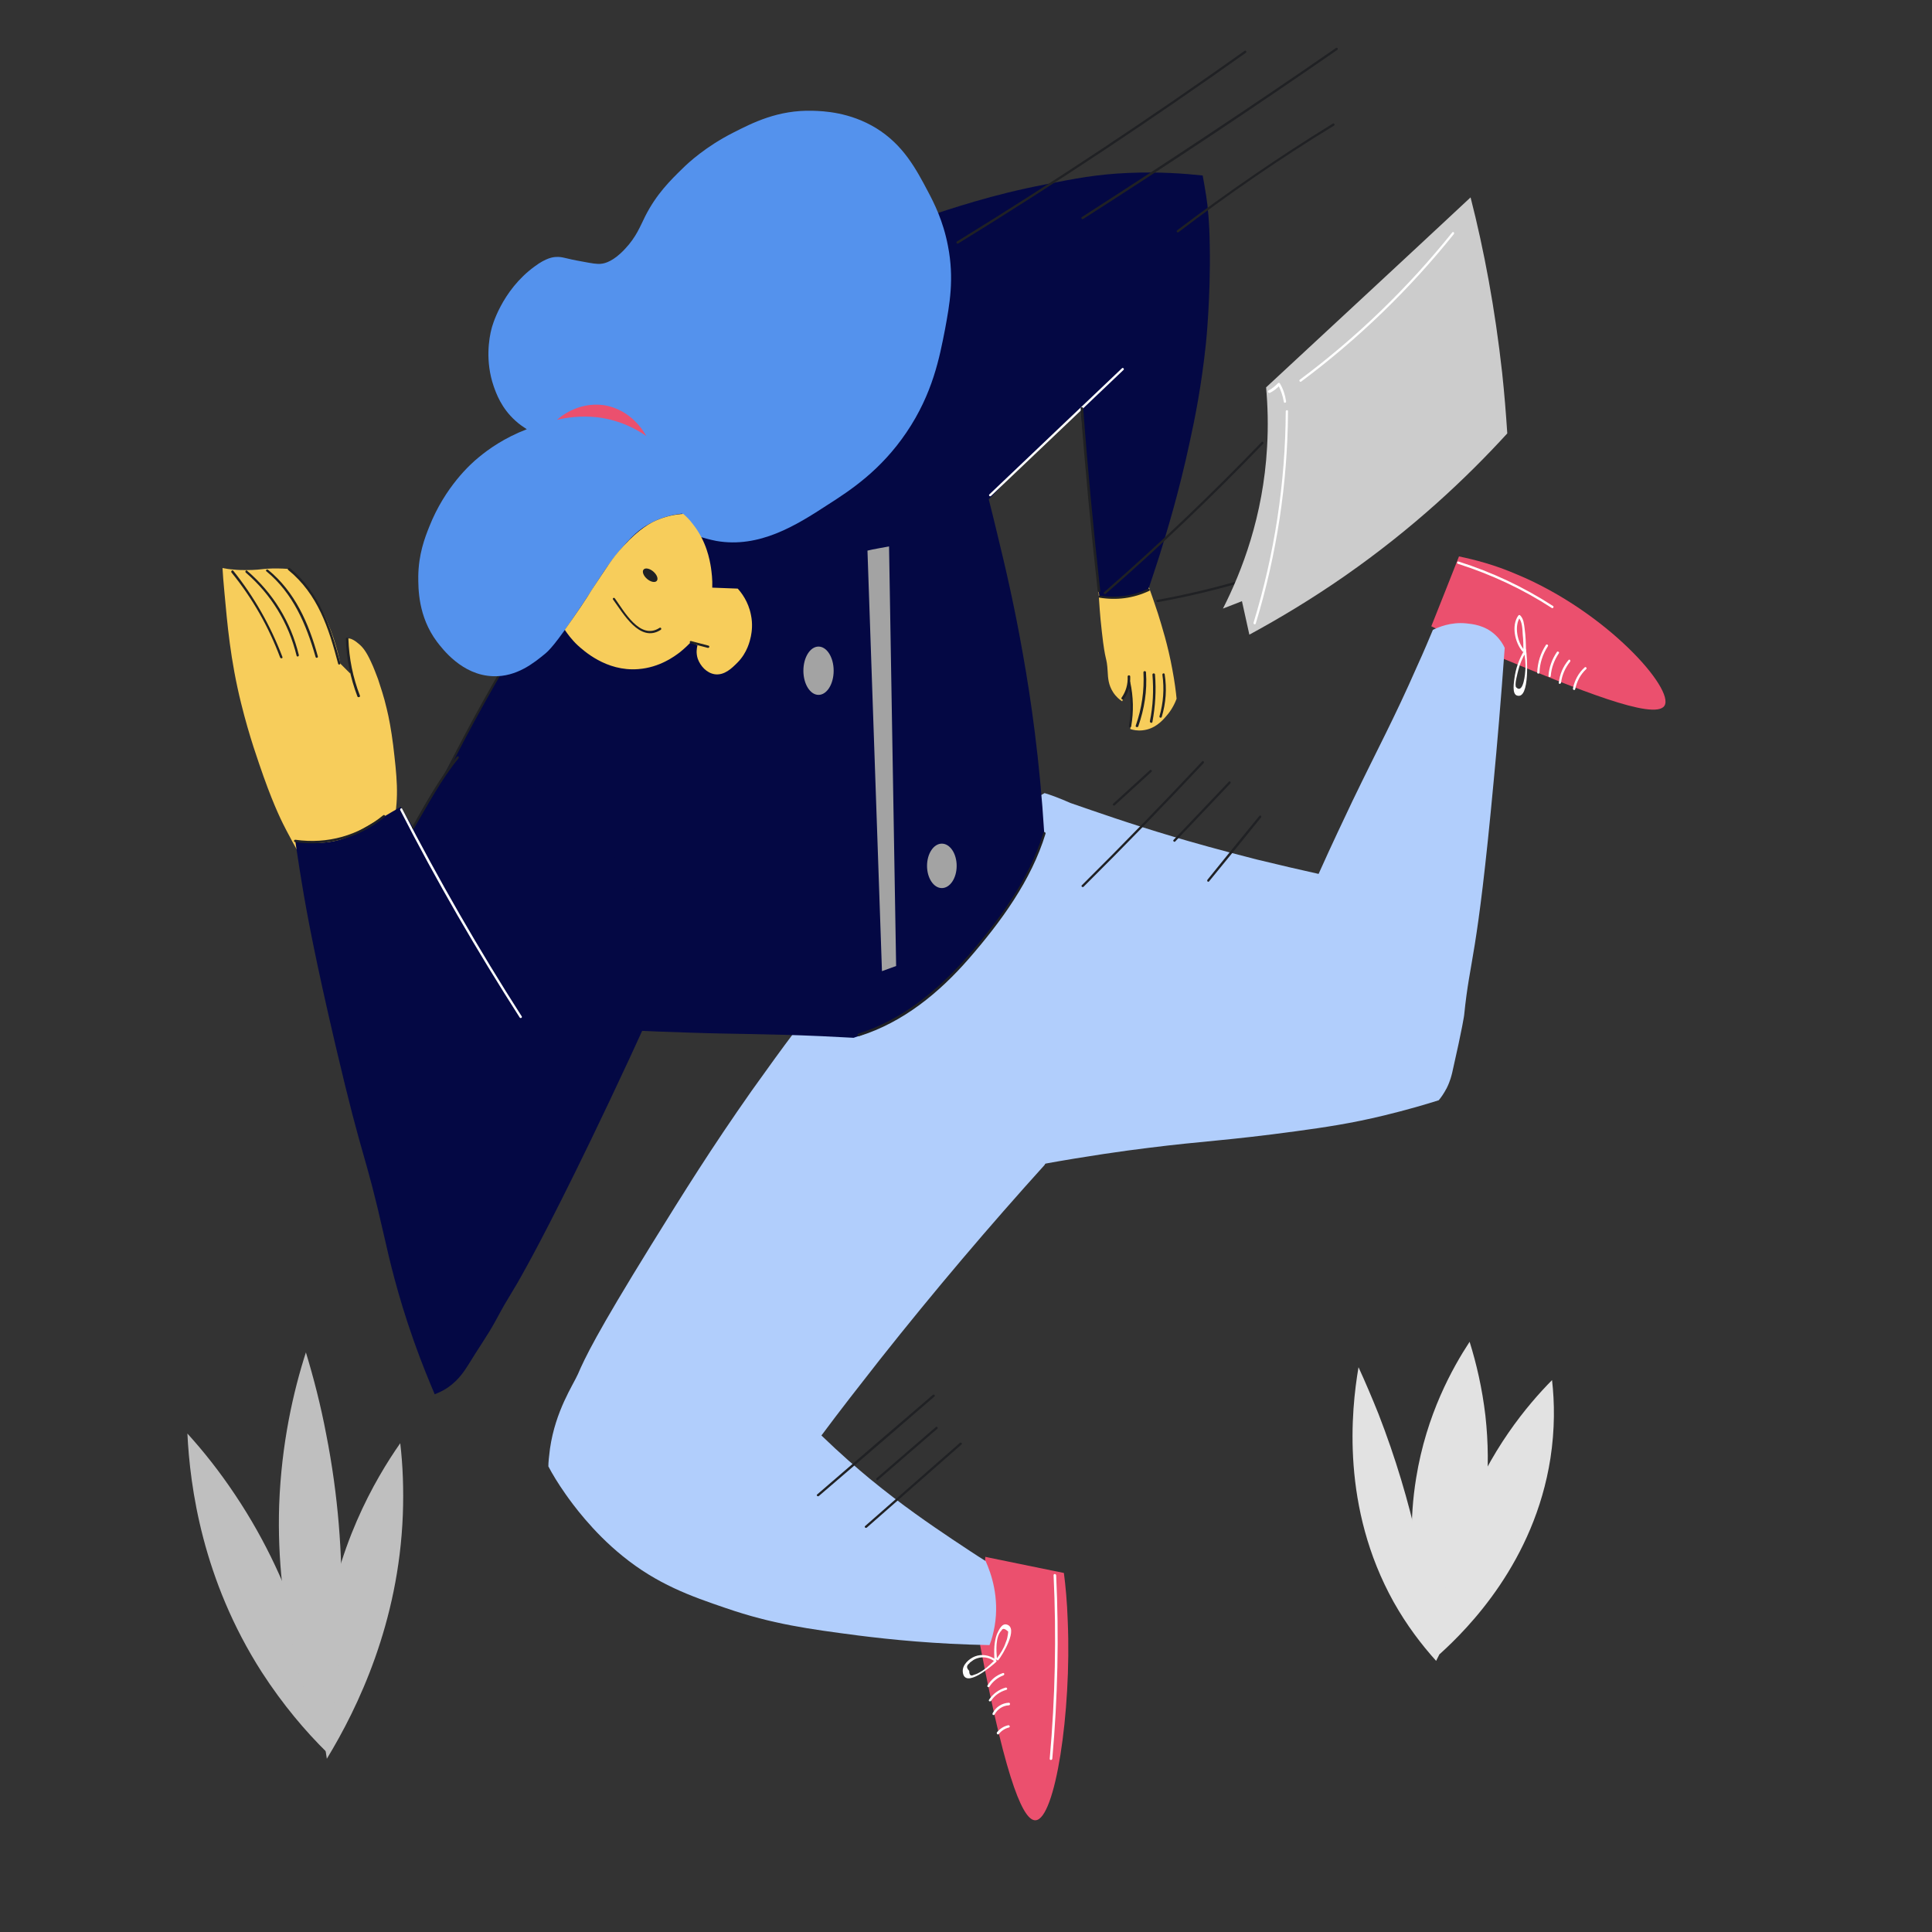 <?xml version="1.0" encoding="utf-8"?>
<!-- Generator: Adobe Illustrator 23.0.3, SVG Export Plug-In . SVG Version: 6.00 Build 0)  -->
<svg version="1.1" xmlns="http://www.w3.org/2000/svg" xmlns:xlink="http://www.w3.org/1999/xlink" x="0px" y="0px"
	 viewBox="0 0 600 600" style="enable-background:new 0 0 600 600;" xml:space="preserve">
<rect x="0" y="0" width="600" height="600" fill="#333333" stroke="none"/>
<style type="text/css">
	.st0{fill:#BFBFBF;}
	.st1{fill:#E2E2E2;}
	.st2{fill:#EB506E;}
	.st3{fill:#FFFFFF;}
	.st4{fill:#B1CEFC;}
	.st5{fill:none;}
	.st6{fill:#F7CD5B;}
	.st7{fill:#040844;}
	.st8{fill:#202124;}
	.st9{fill:#CCCCCC;}
	.st10{fill:#A3A3A3;}
	.st11{fill:#5492ED;}
</style>
<g id="plants">
	<path class="st0" d="M101.5,544.2c-6.6-6.5-13.6-14.7-20.2-24.9c-18.4-28.7-22.3-57.5-23.1-74.1c5,5.5,10,11.8,14.8,19
		C92.7,493.6,99.2,523.6,101.5,544.2z"/>
	<path class="st0" d="M101.5,546.2c-1.6-9.6-2.5-22.1-0.8-36.4c3.4-29.1,15.7-50.3,23.6-61.6c0.8,6.8,1.1,14.3,0.8,22.3
		C123.8,503.9,111.3,530.1,101.5,546.2z"/>
	<path class="st0" d="M101.5,544.2c-6.8-15.6-15.9-42.6-14.8-76.8c0.7-19.1,4.4-35.3,8.3-47.4c2.4,7.9,4.6,16.4,6.3,25.4
		C108.9,483.9,106.3,518.1,101.5,544.2z"/>
	<path class="st1" d="M446,515.8c-3.7-9.5-10.5-30.5-6.2-56.8c3.2-19.8,11.3-34.2,16.6-42.3c2.1,6.7,3.9,14.4,4.9,22.9
		C465.1,473.5,453.6,501.1,446,515.8z"/>
	<path class="st1" d="M447,513.8c0-10,1.3-25.2,7.7-42.4c7.8-21,19.7-35.1,27.3-42.8c0.8,7,0.9,15.2-0.5,24.3
		C476.5,485,456,505.7,447,513.8z"/>
	<path class="st1" d="M446,515.8c-4.5-5-9.1-11-13.2-18.3c-16.3-29.3-13.2-59.4-10.9-72.9c2.1,4.6,4.2,9.5,6.2,14.5
		C438.8,466.6,443.9,492.8,446,515.8z"/>
</g>
<g id="character">
	<g id="leg_left">
		<path class="st2" d="M444.5,194.5c2.9-7.2,5.7-14.4,8.6-21.7c4.8,1,11.1,2.6,18,5.6c27.9,11.6,49.1,35.7,45.8,40.8
			c-3.1,4.7-27.6-5.4-50.2-14.7C457.4,200.7,449.9,197.1,444.5,194.5z"/>
		<g>
			<g>
				<path class="st3" d="M473.3,201.8c-2.1-2.5-3.1-7.4-1.2-10.2c-0.2,0-0.4,0.1-0.6,0.1c1.3,1.2,1.3,3.8,1.4,5.4
					c0.2,1.7,0.2,3.4,0.2,5c0,0.5,0.7,0.5,0.8,0c0-2.3-0.1-4.5-0.4-6.8c-0.2-1.5-0.3-3.1-1.4-4.2c-0.2-0.2-0.4-0.1-0.6,0.1
					c-2.2,3.1-1,8.4,1.3,11.1C473.1,202.7,473.6,202.2,473.3,201.8L473.3,201.8z"/>
			</g>
		</g>
		<g>
			<g>
				<path class="st3" d="M473.3,202.1c-1.6,2.7-2.6,5.6-3,8.7c-0.1,1-0.8,4.7,0.8,5.2c4.1,1.4,3.2-12.6,2.8-14.3
					c-0.1-0.5-0.8-0.3-0.7,0.2c0.4,2.1,0.7,4.2,0.5,6.3c0,0.4-0.5,7.5-2.8,5.3c-0.7-0.6,0.4-4.4,0.6-5.3c0.5-2,1.3-3.9,2.4-5.7
					C474.2,202,473.5,201.7,473.3,202.1L473.3,202.1z"/>
			</g>
		</g>
		<g>
			<g>
				<path class="st3" d="M478.1,208.9c0.1-3,1-5.7,2.6-8.2c0.3-0.4-0.4-0.8-0.6-0.4c-1.7,2.6-2.6,5.5-2.7,8.6
					C477.4,209.3,478.1,209.3,478.1,208.9L478.1,208.9z"/>
			</g>
		</g>
		<g>
			<g>
				<path class="st3" d="M481.6,209.9c0.2-2.5,1.1-4.9,2.5-7c0.3-0.4-0.4-0.8-0.6-0.4c-1.5,2.2-2.4,4.7-2.6,7.3
					C480.8,210.4,481.6,210.4,481.6,209.9L481.6,209.9z"/>
			</g>
		</g>
		<g>
			<g>
				<path class="st3" d="M484.8,212c0.3-2.4,1.3-4.6,2.8-6.5c0.3-0.4-0.2-0.9-0.5-0.5c-1.7,2-2.7,4.4-3,7
					C484,212.5,484.7,212.5,484.8,212L484.8,212z"/>
			</g>
		</g>
		<g>
			<g>
				<path class="st3" d="M489.2,214c0.5-2.4,1.6-4.5,3.4-6.2c0.4-0.3-0.2-0.9-0.5-0.5c-1.9,1.7-3.1,4-3.6,6.5
					C488.4,214.3,489.1,214.5,489.2,214L489.2,214z"/>
			</g>
		</g>
		<g>
			<g>
				<path class="st3" d="M452.8,175.1c10.3,3.3,20,7.8,29.1,13.7c0.4,0.3,0.8-0.4,0.4-0.6c-9.1-5.9-18.9-10.5-29.3-13.8
					C452.5,174.2,452.3,175,452.8,175.1L452.8,175.1z"/>
			</g>
		</g>
		<path class="st4" d="M324.4,246.3c-5.9,3.3-14.4,8.7-22.7,17.4c-6.5,6.7-21.9,22.7-22.9,41.6c-1.1,21.8,17.3,44.3,45.1,56.2
			c13.9-2.5,25.2-4.1,32.6-5c17.4-2.2,24.1-2.2,46.1-5.2c8.8-1.2,17-2.4,27.3-4.9c7-1.7,12.8-3.4,16.9-4.7c0.7-0.8,1.6-2.1,2.5-3.8
			c1.1-2.2,1.5-4,1.7-4.8c3.3-14.5,3.7-17.8,3.7-17.8c1.9-18.7,3.9-15.9,9.2-73c1-10.4,2.2-24.4,3.4-41.1c-0.5-1.1-1.4-2.6-2.9-4
			c-3.3-3.1-7.2-3.4-9-3.6c-4.9-0.5-8.7,1.2-10.4,2c-1.1,2.6-2.7,6.5-4.9,11.3c-7.2,16.4-12,25.1-20.1,41.9
			c-2.5,5.3-6.2,13-10.5,22.6c-5.4-1.2-11.9-2.7-19.3-4.5c-11-2.8-19.9-5.3-25.6-7c-13.5-4-24-7.7-32.1-10.5
			C329.1,247.9,326.4,246.9,324.4,246.3z"/>
		<g>
			<path class="st5" d="M324.4,246.3c29.3,11.2,59.7,19.6,90.6,25.3"/>
		</g>
		<g>
			<path class="st5" d="M410.1,269.9c11.6-24.9,23.2-49.7,34.8-74.6"/>
		</g>
		<g>
			<path class="st5" d="M447,194.7c3.6-1.4,7.7-1.9,11.5-0.9c3.8,1,7.2,3.6,8.7,7.2"/>
		</g>
		<g>
			<path class="st5" d="M323.9,361.4c40.7-8.4,83.4-6.8,122.9-19.9"/>
		</g>
		<g>
			<path class="st5" d="M467.5,205c-3.3,36.8-7.5,73.6-12.8,110.1c-1,7.2-2.1,14.4-4.9,21.1"/>
		</g>
	</g>
	<g id="leg_right">
		<path class="st2" d="M306,483.5c8.1,1.7,16.2,3.3,24.4,5c0.5,3.8,1,8.9,1.2,15c1.2,28.3-3.9,61.5-10,61.8
			c-3.4,0.2-8.7-9.6-17.2-54.3C305,501.8,305.5,492.7,306,483.5z"/>
		<g>
			<g>
				<path class="st3" d="M309.6,515.1c-0.2-2.5-0.5-6.8,1.4-8.7c0.4-0.8,1-0.7,2.1,0.3c0,0.5-0.1,1-0.2,1.5c-0.1,0.7-0.3,1.3-0.6,2
					c-0.6,1.8-1.6,3.3-2.7,4.8c-0.3,0.4,0.2,0.9,0.5,0.5c1.2-1.5,6.4-10,2.5-11c-1.6-0.4-2.5,2-3,3c-0.9,2.4-0.9,5.1-0.8,7.6
					C308.9,515.6,309.7,515.6,309.6,515.1L309.6,515.1z"/>
			</g>
		</g>
		<g>
			<g>
				<path class="st3" d="M309.1,515.3c-1.9-1.3-4.2-1.7-6.3-0.9c-1.8,0.7-4,2.6-3.8,4.8c0.5,5.5,9-1.8,10.4-3.1
					c0.3-0.3-0.2-0.9-0.5-0.5c-1.1,1-2.1,2.1-3.3,2.9c-0.5,0.4-1.1,0.7-1.6,1c-0.5,0.3-1.1,0.5-1.7,0.7c-0.8,0.4-1.3,0-1.3-1.3
					c-0.9-0.9-0.9-1.6,0-2.3c0.2-0.3,0.5-0.5,0.8-0.7c0.7-0.6,1.5-0.9,2.4-1.1c1.7-0.3,3.2,0.1,4.6,1.1
					C309.1,516.2,309.5,515.5,309.1,515.3L309.1,515.3z"/>
			</g>
		</g>
		<g>
			<g>
				<path class="st3" d="M307.3,523.8c1-1.6,2.5-2.8,4.3-3.5c0.5-0.2,0.3-0.9-0.2-0.7c-2,0.7-3.6,2-4.7,3.8
					C306.4,523.8,307,524.2,307.3,523.8L307.3,523.8z"/>
			</g>
		</g>
		<g>
			<g>
				<path class="st3" d="M307.8,528.2c1.1-1.7,2.7-2.8,4.7-3.4c0.5-0.1,0.3-0.8-0.2-0.7c-2.1,0.6-3.9,1.9-5.1,3.7
					C306.8,528.3,307.5,528.6,307.8,528.2L307.8,528.2z"/>
			</g>
		</g>
		<g>
			<g>
				<path class="st3" d="M308.9,532.4c0.9-1.6,2.5-2.7,4.4-2.8c0.5,0,0.5-0.8,0-0.8c-2.1,0.1-4,1.3-5,3.2
					C308,532.5,308.6,532.9,308.9,532.4L308.9,532.4z"/>
			</g>
		</g>
		<g>
			<g>
				<path class="st3" d="M310.2,538.5c0.8-1,1.9-1.7,3.1-2c0.5-0.1,0.3-0.8-0.2-0.7c-1.4,0.3-2.6,1.1-3.5,2.2
					C309.4,538.4,309.9,538.9,310.2,538.5L310.2,538.5z"/>
			</g>
		</g>
		<g>
			<g>
				<path class="st3" d="M327.2,489.2c0.9,19,0.5,38-1.2,57c0,0.5,0.7,0.5,0.8,0c1.7-18.9,2.1-38,1.2-57
					C327.9,488.7,327.2,488.7,327.2,489.2L327.2,489.2z"/>
			</g>
		</g>
		<path class="st4" d="M246.5,320.8c-3.4,4.5-7.9,10.7-13.1,18c-12.5,17.8-20.8,31.1-31.2,47.9c-17,27.5-20.6,35.1-22.7,40
			c-1.5,3.4-7,11.4-8.7,23.2c-0.3,2.3-0.5,4.2-0.5,5.5c1.2,2.3,3,5.3,5.4,8.7c1.9,2.7,8.2,11.5,17.6,19.1
			c10.8,8.8,21.2,12.5,32.1,16.2c14.5,5,25.8,6.5,41,8.5c10.3,1.3,24.2,2.7,40.9,3c0.7-1.7,1.2-3.7,1.6-5.9c1.5-8.8-1-16.2-2.8-20.2
			c-2.6-1.6-6.2-4-10.4-6.8c-7-4.7-15.5-10.5-25.5-18.7c-4-3.3-9.2-7.8-15.1-13.5c5.8-7.8,11.9-15.6,18.1-23.5
			c17.1-21.6,34.2-41.7,51.2-60.5c1.5-2.7,11.1-20.4,3.6-36.5c-9.1-19.4-35.9-21.7-50.9-19.3C261.8,308.2,251.4,316.4,246.5,320.8z"
			/>
		<g>
			<path class="st5" d="M246.5,320.8c-16.1,21.1-30.3,43.5-44.3,65.9c-12.9,20.7-26,41.8-32,65.5"/>
		</g>
		<g>
			<path class="st5" d="M172.1,457.5c6.7,14.6,19.2,25.9,33.4,33.5s29.9,11.6,45.7,14.4c17.7,3.1,35.8,4.8,53.8,4.9"/>
		</g>
		<g>
			<path class="st5" d="M324.2,361.7c-27.5,29.9-52.5,62-77.5,94"/>
		</g>
		<g>
			<path class="st5" d="M254.9,445.5c15.3,15.2,32.5,28.4,51.1,39.2"/>
		</g>
		<g>
			<path class="st5" d="M306.9,486.7c3,6.9,3.4,14.9,0.9,22"/>
		</g>
	</g>
	<g id="hand_left">
		<path class="st6" d="M340.9,179.2c0.1,1.8,0.2,4.1,0.4,6.8c0.3,4.9,0.7,8.7,0.9,10.3c1.1,9.9,1.5,7.2,1.8,12.3
			c0.1,1.9,0.2,4.1,1.7,6.4c0.9,1.4,2,2.3,2.8,2.8c0.7-1.7,1.4-3.4,2-5.1c0.4,1.6,0.8,3.6,1,5.9c0.2,3.1-0.1,5.8-0.5,7.8
			c0.9,0.3,2.2,0.6,3.9,0.4c3.7-0.4,6-2.9,7.2-4.3c0.9-1,2.3-2.8,3.3-5.5c-0.2-2.1-0.6-5.3-1.3-9c-1.4-7.7-3.3-13.6-4.5-17.5
			c-0.8-2.4-1.9-5.7-3.3-9.6C351.1,180.3,346,179.7,340.9,179.2z"/>
		<path class="st7" d="M251.6,85.7c3.8-3.2,8.8-6.6,15.6-10.2c5.3-2.7,10.5-4.9,19-7.7c9.8-3.2,21.7-7.3,38.3-10.5
			c9.1-1.8,16.1-3.2,26.1-3.6c9.4-0.4,17.2,0.2,22.9,0.8c0.3,1.6,0.7,3.8,1.1,6.4c0.5,3.2,1,8,1.1,15.4c0.3,16.3-1.2,30.5-1.2,30.5
			c-1.4,13.2-3.4,23.1-5,30.4c-3.4,15.9-7.2,28.2-9.4,35.3c-1.4,4.3-2.6,8-3.5,10.6c-1.2,0.6-2.6,1.2-4.2,1.6
			c-4.5,1.3-8.4,0.9-11,0.5c-0.5-4.6-1-9.3-1.5-14c-1.5-15-3-29.8-4.3-44.6c-3.6,3.3-9,8.4-15.4,14.9c-11,11-11.9,12.8-15.5,15.6
			c-9.2,7.3-25.5,13.6-38.3,9.2c-29.4-10.1-26-71-16.4-79.4C250.2,86.9,250.8,86.3,251.6,85.7z"/>
		<g>
			<path class="st5" d="M264.2,76.9c28.1-13.1,58.6-21.1,89.5-23.5c6-0.5,12.2-0.7,18.1,0.8"/>
		</g>
		<g>
			<path class="st5" d="M374.3,57.8c5.5,41.8-3.8,84.2-17.1,124.2"/>
		</g>
		<g>
			<g>
				<path class="st3" d="M307.8,154c13.7-13,27.4-26.1,41.1-39.1c0.4-0.3-0.2-0.9-0.5-0.5c-13.7,13-27.4,26.1-41.1,39.1
					C306.9,153.8,307.4,154.4,307.8,154L307.8,154z"/>
			</g>
		</g>
		<g>
			<g>
				<path class="st8" d="M335.6,126.8c1.4,18.9,3.2,37.9,5.3,56.7c0.1,0.5,0.8,0.5,0.8,0c-2.1-18.9-3.9-37.8-5.3-56.7
					C336.3,126.3,335.5,126.3,335.6,126.8L335.6,126.8z"/>
			</g>
		</g>
		<g>
			<g>
				<path class="st8" d="M341.4,185.6c5.4,0.9,10.6,0.2,15.5-2.1c0.4-0.2,0.1-0.9-0.4-0.6c-4.7,2.2-9.8,2.9-14.9,2.1
					C341.1,184.8,340.9,185.5,341.4,185.6L341.4,185.6z"/>
			</g>
		</g>
		<g>
			<path class="st5" d="M341.2,186c0.5,8.1,1.5,16.2,3,24.2c0.4,2.2,0.9,4.5,2.3,6.2"/>
		</g>
		<g>
			<g>
				<path class="st8" d="M349,217.1c1.5-2.1,2.1-4.4,2-7c0-0.5-0.8-0.5-0.8,0c0.1,2.4-0.5,4.6-1.9,6.6
					C348.1,217.1,348.7,217.5,349,217.1L349,217.1z"/>
			</g>
		</g>
		<g>
			<path class="st5" d="M357.4,184.3c4.1,10.5,6.8,21.5,8,32.7"/>
		</g>
		<g>
			<g>
				<path class="st8" d="M350.3,212c1,4.5,1.1,8.9,0.3,13.4c-0.1,0.5,0.6,0.7,0.7,0.2c0.8-4.6,0.7-9.2-0.3-13.8
					C350.9,211.3,350.2,211.5,350.3,212L350.3,212z"/>
			</g>
		</g>
		<g>
			<g>
				<path class="st8" d="M353.5,225.6c1.9-5.5,2.8-11,2.4-16.8c0-0.5-0.8-0.5-0.8,0c0.3,5.7-0.5,11.2-2.4,16.6
					C352.6,225.8,353.3,226,353.5,225.6L353.5,225.6z"/>
			</g>
		</g>
		<g>
			<g>
				<path class="st8" d="M357.9,224.2c0.9-4.9,1.2-9.7,0.8-14.7c0-0.5-0.8-0.5-0.8,0c0.4,4.9,0.2,9.7-0.8,14.5
					C357.1,224.5,357.8,224.7,357.9,224.2L357.9,224.2z"/>
			</g>
		</g>
		<g>
			<g>
				<path class="st8" d="M360.8,222.6c1.3-4.3,1.6-8.7,0.9-13.2c-0.1-0.5-0.8-0.3-0.7,0.2c0.6,4.3,0.3,8.6-0.9,12.8
					C359.9,222.9,360.7,223.1,360.8,222.6L360.8,222.6z"/>
			</g>
		</g>
		<g>
			<g>
				<path class="st8" d="M343.4,184.4c17-14.8,33.3-30.4,48.9-46.6c0.3-0.3-0.2-0.9-0.5-0.5c-15.6,16.2-31.9,31.8-48.9,46.6
					C342.5,184.2,343.1,184.7,343.4,184.4L343.4,184.4z"/>
			</g>
		</g>
		<g>
			<g>
				<path class="st8" d="M359.6,187c8.3-1.5,16.4-3.4,24.5-5.7c0.5-0.1,0.3-0.9-0.2-0.7c-8.1,2.3-16.2,4.2-24.5,5.7
					C358.9,186.3,359.1,187.1,359.6,187L359.6,187z"/>
			</g>
		</g>
		<path class="st9" d="M393.2,120.3c0.5,5.6,0.7,11.8,0.3,18.6c-1.2,21.4-7.8,38.5-13.7,50.1c2-0.8,3.9-1.5,5.9-2.3
			c0.8,3.5,1.5,6.9,2.3,10.4c9.4-5.1,19.4-11.1,29.6-18.2c21.1-14.7,37.7-30.3,50.5-44.3c-0.4-6.1-0.9-12.4-1.6-18.9
			c-2.2-19.8-5.6-38-9.8-54.4C435.5,81.1,414.3,100.7,393.2,120.3z"/>
		<g>
			<g>
				<path class="st3" d="M394.4,122c1.2-0.6,2.2-1.4,3.1-2.4c-0.2,0-0.4-0.1-0.6-0.1c0.9,1.7,1.5,3.4,1.8,5.3
					c0.1,0.5,0.8,0.3,0.7-0.2c-0.3-2-0.9-3.8-1.9-5.5c-0.1-0.2-0.4-0.3-0.6-0.1c-0.9,0.9-1.8,1.7-3,2.3
					C393.6,121.5,393.9,122.2,394.4,122L394.4,122z"/>
			</g>
		</g>
		<g>
			<g>
				<path class="st3" d="M399.3,127.7c-0.1,22.3-3.5,44.4-10,65.7c-0.1,0.5,0.6,0.7,0.7,0.2c6.5-21.4,9.9-43.5,10-65.9
					C400.1,127.3,399.3,127.3,399.3,127.7L399.3,127.7z"/>
			</g>
		</g>
		<g>
			<g>
				<path class="st3" d="M404.1,118.5c17.7-13.2,33.6-28.6,47.4-45.8c0.3-0.4-0.2-0.9-0.5-0.5c-13.8,17.2-29.6,32.5-47.3,45.7
					C403.3,118.1,403.7,118.8,404.1,118.5L404.1,118.5z"/>
			</g>
		</g>
	</g>
	<g id="torso">
		<path class="st7" d="M137.4,241.6c2.6-5,6.3-11.9,10.8-20c5.9-10.6,11-19.2,13.4-23.2c18.6-30.7,43-60.8,43-60.8
			c15.9-19.5,30.7-35.1,42.5-46.6c5.2-5.1,9.7-9.3,13.1-12.4c2.7-0.3,9.6-0.6,17,3.3c8.5,4.5,12.2,11.7,13.3,14.1
			c2.1,7,4.9,16.7,8.2,28.4c4.2,14.9,7.6,27,11.2,42.2c2.2,9,5.1,21.3,7.8,36.7c2.5,14,5.2,32.8,6.6,55.5c-1.1,3.3-2.9,7.8-5.5,13.1
			c-6,11.8-12.9,19.6-17.4,24.6c-5.5,6.1-10,11.3-17.7,16.5c-7.1,4.9-13.8,7.7-18.6,9.3c-2.2-0.1-5.6-0.3-9.8-0.5
			c-18-0.8-26.6-0.6-41-1.1c-15-0.5-22.5-0.8-25.7-1.4c-6.5-1.3-26.9-5.4-40.7-22.6C130,274.2,136.4,245.6,137.4,241.6z"/>
		<g>
			<g>
				<path class="st8" d="M138.6,240.8c30.4-60.9,71.7-115.9,121.8-161.9c0.4-0.3-0.2-0.9-0.5-0.5c-50.1,46.1-91.5,101.1-121.9,162.1
					C137.7,240.8,138.4,241.2,138.6,240.8L138.6,240.8z"/>
			</g>
		</g>
		<g>
			<path class="st5" d="M290.5,96c15,51.3,30.1,103.1,33.4,156.4"/>
		</g>
		<g>
			<path class="st5" d="M189.2,318c24.7,3.3,49.6,4.5,74.4,3.5"/>
		</g>
		<g>
			<g>
				<path class="st8" d="M266.8,321.8c13.7-4.3,24.9-13.5,34.2-24.2c9.8-11.3,19.3-24.2,23.7-38.7c0.1-0.5-0.6-0.7-0.7-0.2
					c-4.3,14.3-13.8,27.2-23.5,38.3c-9.3,10.6-20.3,19.7-33.9,24C266.1,321.2,266.3,321.9,266.8,321.8L266.8,321.8z"/>
			</g>
		</g>
		<path class="st10" d="M269.4,171c1-0.3,6.7-1.3,6.7-1.3l2.2,130.3l-4.4,1.6L269.4,171z"/>
		<ellipse class="st10" cx="254.2" cy="208.3" rx="4.7" ry="7.5"/>
		<ellipse class="st10" cx="292.5" cy="268.9" rx="4.6" ry="6.9"/>
	</g>
	<g id="hand_right">
		<path class="st6" d="M103.5,274.9c-5.9-0.8-9.3-7.1-14.5-16.9c-1.2-2.3-3.6-6.9-7.1-16.7c-1.7-4.9-4.4-12.3-7-22.8
			c-3.4-13.7-4.3-24.8-5.2-34.5c-0.3-3.1-0.5-5.8-0.6-7.6c0.9,0.2,2.2,0.4,3.7,0.5c0.7,0.1,2.7,0.2,5.6,0.1c2.5-0.1,2.9-0.3,5-0.4
			c1.5-0.1,3.7-0.1,6.4,0.1c1.2,0.9,2.8,2.3,4.4,4.1c1.3,1.4,3.2,3.8,5.5,8.2c3.3,6.3,5.1,12.7,6,17.1c1,1,2,2,3.1,3.1
			c0-1.3,0-3.1-0.4-5.3c-0.5-3.2-1.3-4.9-0.6-5.5c0.8-0.6,2.9,0.9,3.3,1.3c1.3,1,2.5,2.3,4.1,5.8c1,2.1,1.6,3.9,2.2,5.4
			c0.8,2.5,1.8,5.3,2.7,9.2c0.7,2.8,1.4,6.6,2,11.3c1.1,9.4,1.9,16,0.2,24c-1.1,5-2.2,10-6.5,14.2
			C114.5,270.7,109.4,275.7,103.5,274.9z"/>
		<path class="st7" d="M142.2,235.3c-0.8,1-1.6,2.1-2.5,3.1c-4.8,6.3-8.5,12.6-11.4,18.6c-1.3-2.1-2.6-4.3-3.9-6.4
			c-1.3,0.7-3.2,1.9-5.5,3.2c-5.9,3.4-8.8,5.1-10.2,5.8c-3.2,1.5-8.5,3-17,1.6c0.5,3.1,1.1,7.5,2,12.8c1.6,9.8,4.2,23.8,10.6,51.1
			c8.7,37.1,8.8,31.4,15,58.8c1.5,6.6,4,17.8,9.2,32.5c2.5,7.1,4.9,12.8,6.5,16.6c1-0.4,2.5-1,4.1-2.1c3.6-2.5,5.4-5.6,6.5-7.3
			c2.7-4.5,5.8-8.8,8.3-13.4c5.1-9.5,4-6.5,10.1-17.7c3.2-5.8,14-26.1,31.5-63.8c2.2-4.7,5.4-11.8,9.3-20.4
			c-0.1-7.8-1.3-18.9-6.9-30.7C182.5,245.5,147.9,236.6,142.2,235.3z"/>
		<g>
			<path class="st5" d="M69.4,176.9c0.8,28.6,7.8,57,20.3,82.7"/>
		</g>
		<g>
			<g>
				<path class="st8" d="M71.9,177.8c6.5,8,11.5,16.8,15.1,26.4c0.2,0.4,0.9,0.3,0.7-0.2c-3.7-9.7-8.8-18.7-15.3-26.8
					C72.1,176.9,71.6,177.5,71.9,177.8L71.9,177.8z"/>
			</g>
		</g>
		<g>
			<g>
				<path class="st8" d="M76.3,177.8c7.9,6.8,13.3,15.6,15.8,25.8c0.1,0.5,0.8,0.3,0.7-0.2c-2.5-10.3-8-19.2-16-26.1
					C76.5,176.9,76,177.4,76.3,177.8L76.3,177.8z"/>
			</g>
		</g>
		<g>
			<g>
				<path class="st8" d="M82.7,177.4C91,184.2,95.1,193.9,98,204c0.1,0.5,0.9,0.3,0.7-0.2c-2.8-10.2-7.1-20-15.4-26.8
					C82.9,176.6,82.4,177.1,82.7,177.4L82.7,177.4z"/>
			</g>
		</g>
		<g>
			<g>
				<path class="st8" d="M89.5,177c9.2,7.5,12.6,18,15.5,29.1c0.1,0.5,0.8,0.3,0.7-0.2c-3-11.3-6.4-21.8-15.7-29.5
					C89.7,176.2,89.1,176.7,89.5,177L89.5,177z"/>
			</g>
		</g>
		<g>
			<g>
				<path class="st8" d="M111.8,216.1c-2.2-5.7-3.4-11.6-3.6-17.7c0-0.5-0.8-0.5-0.8,0c0.2,6.2,1.4,12.1,3.6,17.9
					C111.2,216.7,111.9,216.5,111.8,216.1L111.8,216.1z"/>
			</g>
		</g>
		<g>
			<path class="st5" d="M109.2,198.3c3.7,2,5.7,6.1,7.2,10c5.3,13.9,7.3,29,5.8,43.8"/>
		</g>
		<g>
			<g>
				<path class="st8" d="M91.6,261.5c10.1,1.5,20-1.3,27.9-7.8c0.4-0.3-0.2-0.8-0.5-0.5c-7.7,6.3-17.3,9-27.2,7.6
					C91.3,260.7,91.1,261.4,91.6,261.5L91.6,261.5z"/>
			</g>
		</g>
		<g>
			<g>
				<path class="st3" d="M124.3,251.6c11.3,22.1,23.7,43.5,37.1,64.4c0.3,0.4,0.9,0,0.6-0.4c-13.4-20.9-25.7-42.3-37.1-64.4
					C124.8,250.8,124.1,251.1,124.3,251.6L124.3,251.6z"/>
			</g>
		</g>
		<g>
			<path class="st5" d="M92,263.5c6.9,43.9,18.4,87,29.9,129.9c3.6,13.5,7.2,27.1,13.2,39.7c5.4-1.7,8.9-6.8,12-11.6
				c22.4-35.7,39.9-74.1,57.3-112.4"/>
		</g>
		<g>
			<g>
				<path class="st8" d="M128.6,257.2c4.3-7.3,8.4-15.1,13.8-21.7c0.3-0.4-0.2-0.9-0.5-0.5c-5.5,6.7-9.6,14.4-13.9,21.8
					C127.7,257.2,128.4,257.6,128.6,257.2L128.6,257.2z"/>
			</g>
		</g>
	</g>
	<g id="head">
		<path class="st11" d="M211.8,159.5c-2.5,0.3-6.2,1-10,3.1c-3,1.6-5.7,3.8-10.1,9.3c-4.7,5.8-5.8,8.4-12.2,17.8
			c-7.1,10.6-9.1,12.4-10.3,13.4c-3.2,2.6-8.7,7.2-16.1,6.9c-9.6-0.3-15.7-8.5-17.4-10.7c-5.9-7.9-5.8-16.6-5.8-20.4
			c0.1-6.8,2-11.8,3.4-15.3c4.9-12.4,12.9-19.6,15.4-21.6c3-2.5,7.9-6,14.9-8.7c-0.9-0.6-2.2-1.4-3.6-2.7c-4.3-3.9-5.9-8.4-6.7-10.7
			c-2.6-7.6-1.5-14.7-0.6-18c0,0,2.9-11.6,13.4-19.2c3.5-2.6,5.7-2.9,6.7-2.9c2-0.1,2.7,0.5,7.9,1.4c3.2,0.6,4.9,0.9,6.1,0.7
			c1-0.1,3.7-0.7,7.3-4.6c3.5-3.7,4.7-7,6.3-10.2c3.5-6.9,7.9-11.2,11.6-14.8c1.7-1.7,7.2-6.8,15.7-11.1c6.1-3.1,13.9-7.1,24.7-6.8
			c3.4,0.1,11.5,0.4,19.7,5.4c8.4,5.2,12.3,12.5,16.1,19.7c1.8,3.4,4.7,9,6.2,16.9c2,10.2,0.5,18.2-0.9,25.8
			c-1.7,8.7-3.8,20-12,32.1c-8,11.8-17.3,17.9-24.5,22.5c-9.8,6.4-21.2,13.5-34.5,11.2c-2.1-0.4-3.7-0.9-4.8-1.2
			C215.9,164.4,213.9,162,211.8,159.5z"/>
		<path class="st2" d="M173,130.4c2.8-0.7,7.2-1.4,12.6-0.8c7.3,0.9,12.5,4,15.1,5.8c-0.4-0.7-4.4-8.3-13.4-9.6
			C179.3,124.8,173.7,129.7,173,130.4z"/>
		<path class="st6" d="M175.4,195.6c0.8,1.2,2.1,3,4,4.8c1.7,1.5,8.8,8.2,18.8,7.4c6.7-0.5,11.3-4,12.9-5.2c1.5-1.2,2.6-2.3,3.4-3.1
			c0.7,0.3,1.4,0.6,2.1,0.9c-0.2,0.8-0.5,2.4,0.1,4.2c0.8,2.2,2.7,4.4,5.3,4.8c3,0.4,5.3-1.9,7-3.6c3.1-3.1,3.9-6.8,4.2-8.2
			c0.3-1.5,0.6-3.9,0-6.7c-0.8-4.1-3-6.9-4.1-8.1c-2.6-0.1-5.2-0.2-7.9-0.3c0.1-2.6-0.2-4.7-0.4-6.2c-0.4-2.5-1.4-8.2-5.6-13.5
			c-1.1-1.5-2.2-2.5-3-3.2c-2.1,0.1-5.2,0.6-8.6,2.1c-1.5,0.7-5,2.4-10,7.9c-3.6,3.9-5.1,6.5-9.9,13.7
			C182,186.1,179.1,190.4,175.4,195.6z"/>
		<g>
			<path class="st5" d="M179.5,200.4c5.7,6.7,15.8,9.1,24.1,6.3c8.4-2.8,14.8-10.3,16.9-18.9c2.1-8.6-0.1-17.9-5.2-25.2"/>
		</g>
		<g>
			<g>
				<path class="st8" d="M214.5,199.8c1.8,0.5,3.5,0.9,5.3,1.4c0.5,0.1,0.7-0.6,0.2-0.7c-1.8-0.5-3.5-0.9-5.3-1.4
					C214.2,198.9,214,199.6,214.5,199.8L214.5,199.8z"/>
			</g>
		</g>
		<g>
			<path class="st5" d="M216.5,201.9c-0.3,3.4,2.2,7,5.5,7.3c2.2,0.2,4.4-1,6-2.5c3.3-3,5.3-7.3,5.5-11.8c0.2-4.5-1.5-9-4.5-12.2"/>
		</g>
		<g>
			<g>
				<path class="st8" d="M190.4,186.2c3.1,4.2,8.3,13.6,14.8,9.4c0.4-0.3,0-0.9-0.4-0.6c-6,3.9-11-5.2-13.8-9.1
					C190.7,185.4,190.1,185.8,190.4,186.2L190.4,186.2z"/>
			</g>
		</g>
		<g>
			<path class="st5" d="M145.4,144.9c-6.2,7.2-11.5,15.4-14,24.6c-2.5,9.2-1.9,19.4,2.9,27.6c2.3,3.8,5.5,7.2,9.5,9.2
				c4.5,2.3,9.8,2.7,14.7,1.5s9.3-4,12.8-7.7c1.8-2,3.4-4.2,5-6.4c3.5-5,7-10,10.5-15c3.2-4.6,6.4-9.2,10.6-12.9s9.5-6.4,15-6.4"/>
		</g>
		<g>
			<path class="st5" d="M145.3,144.9c8.3-7.1,17.9-13.5,28.8-14.4c8.5-0.7,17.1,2.2,23.9,7.3c6.8,5.1,11.9,12.3,15.3,20.1"/>
		</g>
		<g>
			<path class="st5" d="M163.7,133.4c-7.2-4.2-11.3-12.6-11.6-20.9c-0.3-8.3,3-16.5,7.8-23.2c4-5.6,10.3-10.7,17-9.3
				c2.3,0.5,4.5,1.8,6.8,2.1c4,0.6,7.9-1.7,10.5-4.7c2.7-3,4.3-6.7,6.3-10.2c9.2-16.2,25.7-28.1,44-31.8c6.3-1.3,12.9-1.6,19.1,0.3
				c12.2,3.6,20.5,14.9,25.9,26.4c2.5,5.2,4.5,10.7,5.3,16.4c0.7,5.1,0.5,10.2-0.1,15.4c-1.6,15-5.7,30-14.4,42.3
				c-8.7,12.2-21.5,21.1-35.3,26.7c-8.8,3.6-18.4,5.9-27.7,4"/>
		</g>
		
			<ellipse transform="matrix(0.652 -0.758 0.758 0.652 -65.023 215.298)" class="st8" cx="201.9" cy="178.5" rx="1.5" ry="2.7"/>
	</g>
</g>
<g id="speed_lines">
	<g>
		<g>
			<path class="st8" d="M297.6,75.6c30.4-18.7,60.2-38.5,89.3-59.2c0.4-0.3,0-0.9-0.4-0.6c-29.1,20.7-58.9,40.5-89.3,59.2
				C296.8,75.2,297.2,75.9,297.6,75.6L297.6,75.6z"/>
		</g>
	</g>
	<g>
		<g>
			<path class="st8" d="M336.4,68c26.6-17,52.9-34.5,78.9-52.5c0.4-0.3,0-0.9-0.4-0.6c-26,18-52.3,35.4-78.9,52.5
				C335.6,67.6,336,68.3,336.4,68L336.4,68z"/>
		</g>
	</g>
	<g>
		<g>
			<path class="st8" d="M366,72.1c15.5-11.8,31.6-22.9,48.3-33.1c0.4-0.3,0-0.9-0.4-0.6c-16.6,10.2-32.7,21.3-48.3,33.1
				C365.2,71.8,365.6,72.4,366,72.1L366,72.1z"/>
		</g>
	</g>
	<g>
		<g>
			<path class="st8" d="M346.2,250.1c3.8-3.5,7.6-6.9,11.4-10.4c0.4-0.3-0.2-0.9-0.5-0.5c-3.8,3.5-7.6,6.9-11.4,10.4
				C345.3,249.9,345.9,250.4,346.2,250.1L346.2,250.1z"/>
		</g>
	</g>
	<g>
		<g>
			<path class="st8" d="M336.5,275.4c12.7-12.6,25.1-25.4,37.3-38.4c0.3-0.4-0.2-0.9-0.5-0.5c-12.2,13-24.6,25.8-37.3,38.4
				C335.6,275.2,336.2,275.7,336.5,275.4L336.5,275.4z"/>
		</g>
	</g>
	<g>
		<g>
			<path class="st8" d="M365,261.3c5.7-6,11.4-12,17.1-18c0.3-0.4-0.2-0.9-0.5-0.5c-5.7,6-11.4,12-17.1,18
				C364.1,261.1,364.7,261.7,365,261.3L365,261.3z"/>
		</g>
	</g>
	<g>
		<g>
			<path class="st8" d="M375.5,273.7c5.4-6.6,10.8-13.2,16.1-19.8c0.3-0.4-0.2-0.9-0.5-0.5c-5.4,6.6-10.8,13.2-16.1,19.8
				C374.7,273.6,375.2,274.1,375.5,273.7L375.5,273.7z"/>
		</g>
	</g>
	<g>
		<g>
			<path class="st8" d="M254.3,464.6c12-10.3,24-20.6,35.9-30.9c0.4-0.3-0.2-0.8-0.5-0.5c-12,10.3-24,20.6-35.9,30.9
				C253.4,464.3,253.9,464.9,254.3,464.6L254.3,464.6z"/>
		</g>
	</g>
	<g>
		<g>
			<path class="st8" d="M272.7,459.6c6.1-5.3,12.3-10.6,18.4-15.9c0.4-0.3-0.2-0.8-0.5-0.5c-6.1,5.3-12.3,10.6-18.4,15.9
				C271.9,459.4,272.4,460,272.7,459.6L272.7,459.6z"/>
		</g>
	</g>
	<g>
		<g>
			<path class="st8" d="M269.2,474.4c9.8-8.6,19.6-17.2,29.4-25.8c0.4-0.3-0.2-0.8-0.5-0.5c-9.8,8.6-19.6,17.2-29.4,25.8
				C268.3,474.2,268.8,474.7,269.2,474.4L269.2,474.4z"/>
		</g>
	</g>
</g>
</svg>
